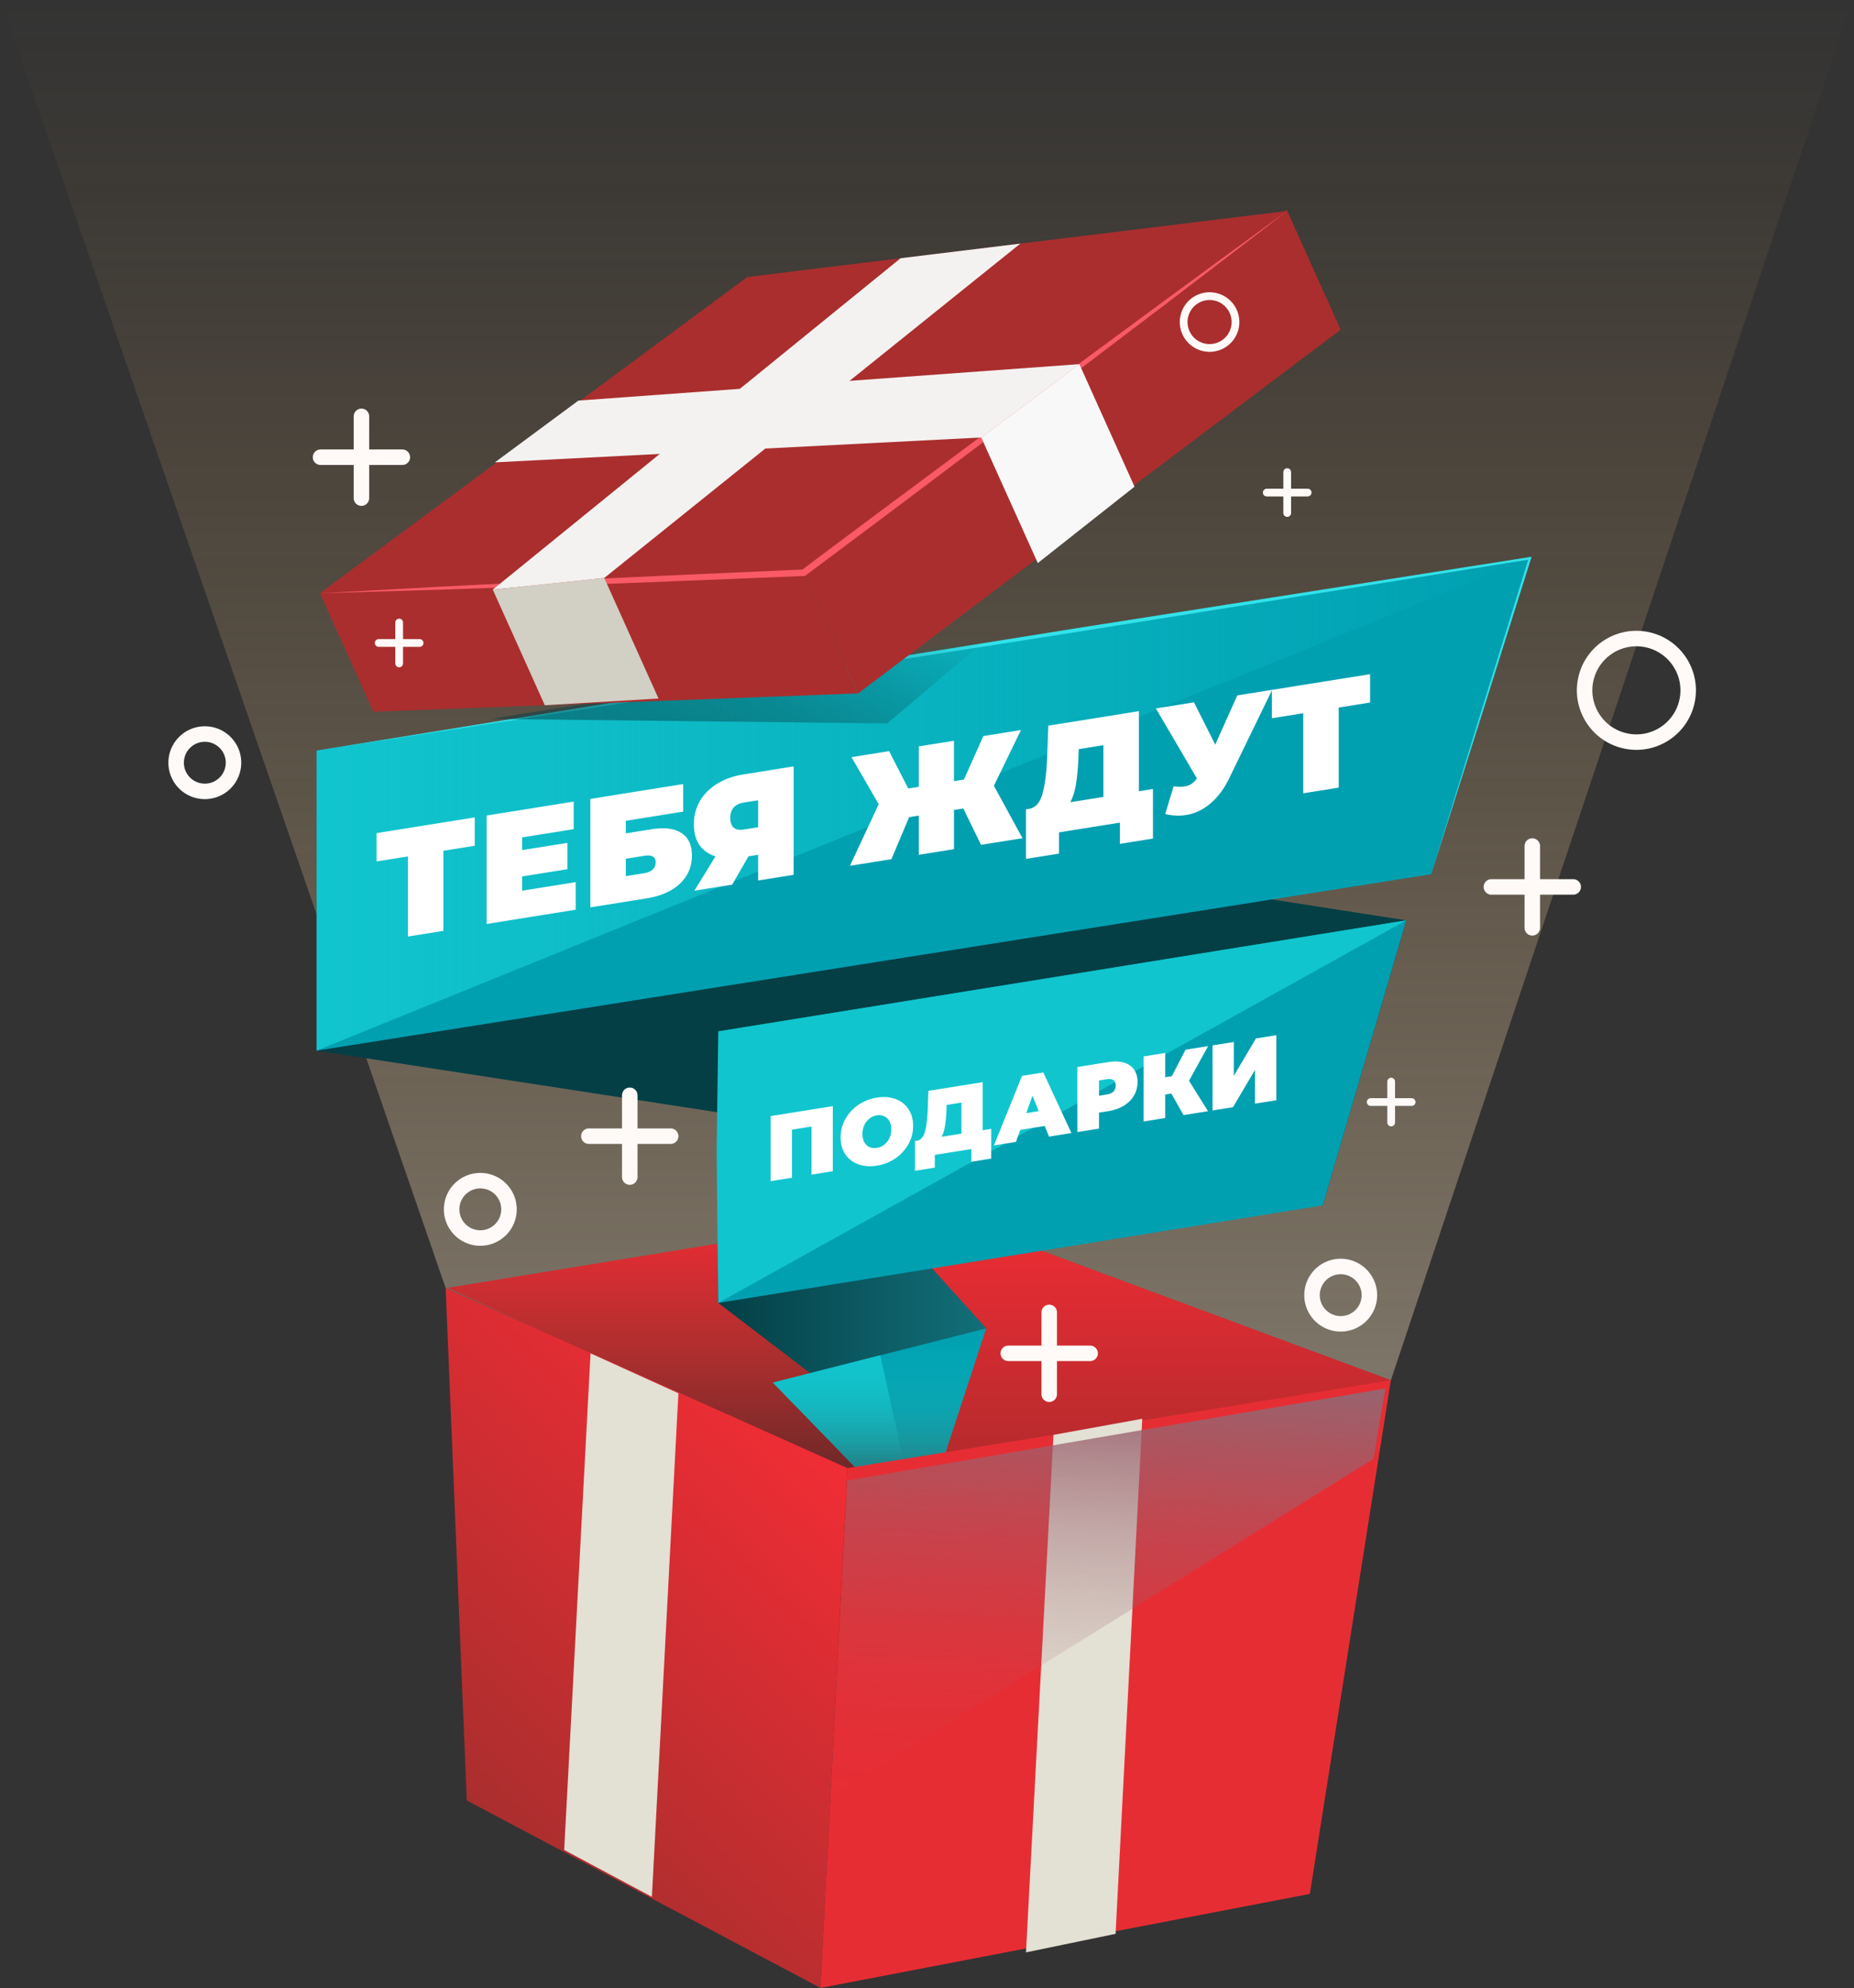<svg width="359" height="385" fill="none" xmlns="http://www.w3.org/2000/svg"><rect width="100%" height="100%" fill="#333333" stroke="none"/><path style="mix-blend-mode:overlay" opacity=".38" d="M86.299 249.452l77.788 34.863 105.231-17.013L358.662 0H.141l86.158 249.452z" fill="url(#paint0_linear)"/><path d="M164.773 285.433L86.651 249.4l93.217-15.262 89.45 33.164-104.545 18.131z" fill="url(#paint1_linear)"/><path d="M180.034 234.199l-2.992 49.157 92.275-16.054-89.283-33.103z" fill="url(#paint2_linear)"/><path style="mix-blend-mode:multiply" d="M164.086 286.709l-77.268-35.655.185 11.821 76.309 38.788.774-14.954z" fill="url(#paint3_linear)"/><path d="M139.081 199.733l51.885 57.518-28.869 12.665-23.016-17.594v-52.589z" fill="url(#paint4_linear)"/><path d="M61.302 203.465l194.813 29.96 16.177-55.194-210.99-32.865v58.099z" fill="url(#paint5_linear)"/><path d="M61.302 145.366L296.241 108.1l-19.117 61.197-215.822 34.167v-58.098z" fill="#00A0B1"/><path d="M296.241 108.1L61.302 145.366v58.098L296.241 108.1z" fill="url(#paint6_linear)"/><path d="M139.081 252.322l117.034-18.897 16.177-55.194-133.211 21.502 18.395 23.324-18.395 29.265z" fill="#00A0B1"/><path d="M272.293 178.231l-133.211 21.502-.317 23.324.317 29.265 133.211-74.091z" fill="url(#paint7_linear)"/><path d="M190.967 257.251l-41.315 10.5 28.332 29.071 12.983-39.571z" fill="#00A0B1"/><path d="M170.459 262.461l-20.807 5.29 28.332 29.071-7.525-34.361z" fill="url(#paint8_linear)"/><path style="mix-blend-mode:multiply" d="M190.967 257.251l-41.315 10.5 28.332 29.071 12.983-39.571z" fill="url(#paint9_linear)"/><path d="M61.302 145.366L120 135.834l58.724-9.409 29.362-4.709 29.371-4.612 58.75-9.224.361-.053-.106.344-9.638 30.576-9.699 30.55 9.409-30.647 9.497-30.611.246.29-58.715 9.409-29.362 4.7-29.379 4.603-58.75 9.224-58.768 9.101z" fill="#32E2EA"/><path d="M91.928 163.788l-6.072.972v15.51l-6.873 1.1v-15.51l-6.073.971v-5.49l19.018-3.043v5.49zm19.547 7.043v5.34l-17.241 2.759v-21l16.856-2.697v5.34l-9.983 1.597v2.46l8.768-1.403v5.1l-8.768 1.403v2.76l10.368-1.659zm2.836-16.114l17.981-2.877v5.34l-11.109 1.778v2.43l4.947-.792c2.528-.404 4.464-.164 5.806.721 1.363.862 2.044 2.323 2.044 4.383 0 2.14-.77 3.943-2.31 5.41-1.541 1.466-3.683 2.419-6.428 2.858l-10.931 1.749v-21zm10.457 14.377c.691-.11 1.224-.346 1.599-.706.395-.363.593-.825.593-1.385 0-1.08-.731-1.503-2.192-1.269l-3.585.574v3.36l3.585-.574zm28.907-20.675v21l-6.872 1.1v-4.98l-1.867.298-3.169 5.487-7.317 1.171 4.088-6.654c-1.343-.425-2.38-1.159-3.111-2.202-.711-1.067-1.066-2.4-1.066-4 0-1.66.385-3.161 1.155-4.505.79-1.346 1.906-2.464 3.348-3.355 1.441-.891 3.14-1.493 5.095-1.805l9.716-1.555zm-9.598 6.996c-1.777.284-2.666 1.276-2.666 2.976 0 1.78.889 2.528 2.666 2.244l2.726-.436v-5.22l-2.726.436zm42.453 1.157l-1.807.289v7.59l-6.813 1.091v-7.591l-1.867.299-3.436 8.14-8.028 1.284 5.569-11.931-5.273-9.116 7.288-1.166 3.703 7.238 2.044-.327v-7.831l6.813-1.09v7.83l1.925-.308 3.763-8.432 7.287-1.166-5.243 10.799 5.539 10.154-8.028 1.284-3.436-7.04zm36.722-3.775v9.6l-6.398 1.023v-4.11l-11.79 1.887v4.11l-6.399 1.024v-9.6l.593-.095c1.204-.193 2.053-1.099 2.547-2.718.494-1.619.81-3.939.948-6.961l.237-6.428 17.537-2.806v15.51l2.725-.436zm-14.426-6.212c-.079 2.033-.237 3.778-.474 5.236-.237 1.438-.603 2.616-1.096 3.535l6.398-1.024v-10.02l-4.769.763-.059 1.51zm37.51-12.992l-8.324 17.142c-.987 2.038-2.202 3.662-3.643 4.873-1.422 1.208-2.992 1.949-4.71 2.224a9.954 9.954 0 01-4.029-.196l1.629-5.36c.869.101 1.58.107 2.133.018.513-.082.948-.241 1.303-.478.376-.24.731-.597 1.067-1.071l-7.939-13.55 7.376-1.18 4.118 8.191 4.265-9.532 6.754-1.081zm18.963 2.456l-6.072.972v15.51l-6.873 1.099v-15.51l-6.073.972v-5.49l19.018-3.043v5.49zM161.264 214.213v12.6l-4.123.66v-9.306l-3.786.606v9.306l-4.124.659v-12.6l12.033-1.925zm8.528 11.524c-1.339.214-2.542.124-3.608-.269-1.067-.393-1.902-1.04-2.506-1.939-.605-.911-.907-1.997-.907-3.257s.302-2.436.907-3.529a7.94 7.94 0 012.506-2.759c1.066-.735 2.269-1.209 3.608-1.423 1.339-.214 2.542-.125 3.608.268 1.066.394 1.902 1.046 2.506 1.958.604.899.907 1.978.907 3.238s-.303 2.443-.907 3.548a7.998 7.998 0 01-2.506 2.74 8.684 8.684 0 01-3.608 1.424zm0-3.438a3.078 3.078 0 001.404-.603 3.545 3.545 0 001.013-1.26c.249-.52.373-1.098.373-1.734 0-.636-.124-1.168-.373-1.596-.249-.44-.586-.752-1.013-.936-.415-.198-.883-.255-1.404-.171a3.068 3.068 0 00-1.422.623 3.4 3.4 0 00-.995 1.258c-.249.507-.374 1.079-.374 1.715 0 .636.125 1.174.374 1.615.248.428.58.741.995.938.427.184.9.234 1.422.151zm22.136-3.686v5.76l-3.84.614v-2.466l-7.074 1.132v2.466l-3.839.614v-5.76l.356-.056c.723-.116 1.232-.66 1.528-1.631.297-.971.486-2.364.569-4.177l.142-3.857 10.522-1.683v9.306l1.636-.262zm-8.656-3.727c-.048 1.22-.142 2.267-.285 3.142-.142.862-.361 1.569-.657 2.121l3.839-.615v-6.012l-2.862.458-.035.906zm19.018 3.167l-4.728.757-.835 2.329-4.266.683 5.439-13.471 4.124-.659 5.438 11.729-4.336.694-.836-2.062zm-1.155-2.875l-1.209-2.975-1.208 3.362 2.417-.387zm13.466-9.499c1.149-.184 2.15-.152 3.003.096.854.247 1.511.694 1.973 1.34.462.646.694 1.449.694 2.409 0 .96-.232 1.837-.694 2.631-.462.794-1.119 1.451-1.973 1.972-.853.52-1.854.872-3.003 1.056l-1.796.288v3.096l-4.194.671v-12.6l5.99-.959zm-.267 6.271c.569-.091.995-.285 1.28-.583.284-.309.426-.698.426-1.166 0-.468-.142-.805-.426-1.012-.285-.218-.711-.282-1.28-.191l-1.529.245v2.952l1.529-.245zm15.9-2.652l3.679 5.891-4.728.757-2.382-4.173-1.173.188v4.554l-4.195.671v-12.6l4.195-.671v4.698l1.28-.205 2.648-5.122 4.372-.699-3.696 6.711zm4.552-6.848l4.123-.66v6.552l4.284-7.237 3.946-.632v12.6l-4.124.66v-6.534l-4.266 7.217-3.963.634v-12.6z" fill="#fff"/><path d="M158.876 384.978l5.21-100.663-77.787-34.862 4.084 99.219 68.493 36.306z" fill="url(#paint10_linear)"/><path d="M269.317 267.302l-15.684 99.466-94.757 18.21 5.21-100.663 105.231-17.013z" fill="url(#paint11_linear)"/><path d="M221.182 274.757l-5.167 99.747-17.347 3.591 5.316-100.222 17.198-3.116z" fill="#E3E0D4"/><path style="mix-blend-mode:multiply" d="M268.261 268.886l-2.306 13.634-105.037 65.325 3.169-61.136 104.174-17.823z" fill="url(#paint12_linear)"/><path d="M126.231 367.34l5.132-97.521-17.014-7.736-5.104 96.174 16.986 9.083z" fill="#E3E0D4"/><path opacity=".5" d="M190.966 123.855l-19.169 16.248-76.846-.881 96.015-15.367z" fill="url(#paint13_linear)"/><path d="M155.619 110.89l-93.665 3.979 82.751-61.224L249.25 40.848l-93.631 70.042z" fill="url(#paint14_linear)"/><path d="M249.162 40.645L259.6 63.846l-93.445 70.439-10.984-24.398 93.991-69.242z" fill="url(#paint15_linear)"/><path d="M166.155 134.285l-10.985-24.398-93.216 4.982 10.333 22.954 93.868-3.538z" fill="url(#paint16_linear)"/><path d="M249.259 40.848c-7.711 5.958-15.465 11.864-23.201 17.788L202.769 76.3l-23.368 17.603a5768.052 5768.052 0 01-23.394 17.524l-.159.123h-.194l-23.42.942c-7.807.335-15.614.616-23.421.88l-23.43.819-23.43.704 23.404-1.285 23.412-1.171c7.804-.393 15.608-.763 23.412-1.109l23.421-1.047-.352.123c7.771-5.87 15.596-11.68 23.412-17.497l23.456-17.454 23.526-17.347a6510.658 6510.658 0 0123.615-17.26z" fill="#F95A66"/><path d="M190.007 84.723l-94.176 4.815 16.168-11.962 97.002-7.058-18.994 14.205z" fill="#F3F2F0"/><path d="M190.007 84.723l10.949 24.319 18.73-14.795-10.685-23.73-18.994 14.206z" fill="#F8F8F8"/><path d="M197.577 47.176l-80.57 64.753-21.59 2.253 78.968-64.172 23.192-2.834z" fill="#F3F2F0"/><path d="M117.007 111.929l10.509 23.35-22.021 1.294-10.078-22.391 21.59-2.253z" fill="#D2CFC4"/><path d="M239.234 62.367a5.019 5.019 0 01-3.097 4.635 5.015 5.015 0 01-6.84-3.656 5.019 5.019 0 012.133-5.15 5.016 5.016 0 017.804 4.171v0z" stroke="#FFFAF8" stroke-width="1.5" stroke-linecap="round" stroke-linejoin="round"/><path d="M326.619 136.003c1.278-5.387-2.052-10.79-7.439-12.069-5.387-1.278-10.791 2.052-12.069 7.439-1.278 5.387 2.052 10.791 7.439 12.069 5.387 1.279 10.791-2.052 12.069-7.439zM265.163 250.817a5.554 5.554 0 11-5.554-5.554 5.564 5.564 0 015.554 5.554v0zM93.005 239.753a5.553 5.553 0 10.001-11.107 5.553 5.553 0 00-.001 11.107zM45.213 147.707a5.553 5.553 0 11-5.553-5.554 5.543 5.543 0 015.133 3.427c.279.675.422 1.397.42 2.127v0zM203.165 254.161v15.843M195.244 262.083h15.843M296.707 163.84v15.843M288.786 171.761h15.843" stroke="#FFFAF8" stroke-width="3" stroke-linecap="round" stroke-linejoin="round"/><path d="M269.379 209.458v7.922M265.418 213.419h7.921M249.25 91.43v7.921M245.289 95.39h7.921M77.29 120.556v7.921M73.33 124.517h7.92" stroke="#FFFAF8" stroke-width="1.5" stroke-linecap="round" stroke-linejoin="round"/><path d="M69.988 80.622v15.843M62.066 88.544H77.91M121.945 212.108v15.842M114.023 220.029h15.843" stroke="#FFFAF8" stroke-width="3" stroke-linecap="round" stroke-linejoin="round"/><defs><linearGradient id="paint0_linear" x1="179.401" y1="284.315" x2="179.401" y2="0" gradientUnits="userSpaceOnUse"><stop offset=".02" stop-color="#FFEBCA"/><stop offset="1" stop-color="#F9B65B" stop-opacity="0"/></linearGradient><linearGradient id="paint1_linear" x1="177.984" y1="285.433" x2="177.984" y2="234.138" gradientUnits="userSpaceOnUse"><stop offset=".02" stop-color="#702828"/><stop offset=".43" stop-color="#AA2E2E"/><stop offset="1" stop-color="#F12D35"/></linearGradient><linearGradient id="paint2_linear" x1="223.179" y1="330.867" x2="223.179" y2="234.199" gradientUnits="userSpaceOnUse"><stop offset=".08" stop-color="#832826"/><stop offset="1" stop-color="#F12D35"/></linearGradient><linearGradient id="paint3_linear" x1="123.847" y1="300.804" x2="126.176" y2="254.217" gradientUnits="userSpaceOnUse"><stop stop-color="#9A5F8B" stop-opacity="0"/><stop offset=".13" stop-color="#9A5F8B" stop-opacity=".04"/><stop offset=".3" stop-color="#9A5F8B" stop-opacity=".14"/><stop offset=".49" stop-color="#9A5F8B" stop-opacity=".31"/><stop offset=".7" stop-color="#9A5F8B" stop-opacity=".55"/><stop offset=".91" stop-color="#9A5F8B" stop-opacity=".86"/><stop offset="1" stop-color="#9A5F8B"/></linearGradient><linearGradient id="paint4_linear" x1="139.081" y1="234.824" x2="190.966" y2="234.824" gradientUnits="userSpaceOnUse"><stop stop-color="#043F45"/><stop offset="1" stop-color="#126F79"/></linearGradient><linearGradient id="paint5_linear" x1="25654.6" y1="18413.4" x2="76235.2" y2="18413.4" gradientUnits="userSpaceOnUse"><stop stop-color="#043F45"/><stop offset="1" stop-color="#126F79"/></linearGradient><linearGradient id="paint6_linear" x1="61.302" y1="174.566" x2="296.241" y2="174.566" gradientUnits="userSpaceOnUse"><stop stop-color="#11C5CE"/><stop offset="1" stop-color="#11C5CE" stop-opacity="0"/></linearGradient><linearGradient id="paint7_linear" x1="28067.4" y1="21786.2" x2="48326.3" y2="21786.2" gradientUnits="userSpaceOnUse"><stop stop-color="#11C5CE"/><stop offset="1" stop-color="#11C5CE" stop-opacity="0"/></linearGradient><linearGradient id="paint8_linear" x1="7451.68" y1="13029" x2="8363.69" y2="13029" gradientUnits="userSpaceOnUse"><stop stop-color="#11C5CE"/><stop offset="1" stop-color="#11C5CE" stop-opacity="0"/></linearGradient><linearGradient id="paint9_linear" x1="170.31" y1="296.822" x2="170.31" y2="257.251" gradientUnits="userSpaceOnUse"><stop offset=".35" stop-color="#21878D"/><stop offset=".44" stop-color="#1E9399" stop-opacity=".81"/><stop offset=".62" stop-color="#18A8B0" stop-opacity=".47"/><stop offset=".78" stop-color="#14B8C0" stop-opacity=".21"/><stop offset=".91" stop-color="#12C1CA" stop-opacity=".06"/><stop offset="1" stop-color="#11C5CE" stop-opacity="0"/></linearGradient><linearGradient id="paint10_linear" x1="90.752" y1="349.042" x2="159.791" y2="280.011" gradientUnits="userSpaceOnUse"><stop stop-color="#AA2E2E"/><stop offset="1" stop-color="#F12D35"/></linearGradient><linearGradient id="paint11_linear" x1="29187.3" y1="57440.3" x2="44406.3" y2="43157" gradientUnits="userSpaceOnUse"><stop stop-color="#AA2E2E"/><stop offset="1" stop-color="#F12D35"/></linearGradient><linearGradient id="paint12_linear" x1="212.595" y1="351.6" x2="216.816" y2="267.193" gradientUnits="userSpaceOnUse"><stop stop-color="#9A626D" stop-opacity="0"/><stop offset=".15" stop-color="#9A626D" stop-opacity=".03"/><stop offset=".32" stop-color="#9A626D" stop-opacity=".11"/><stop offset=".48" stop-color="#9A626D" stop-opacity=".25"/><stop offset=".65" stop-color="#9A626D" stop-opacity=".44"/><stop offset=".82" stop-color="#9A626D" stop-opacity=".69"/><stop offset=".99" stop-color="#9A626D" stop-opacity=".99"/><stop offset="1" stop-color="#9A626D"/></linearGradient><linearGradient id="paint13_linear" x1="127.631" y1="158.084" x2="158.286" y2="104.985" gradientUnits="userSpaceOnUse"><stop stop-color="#043F45"/><stop offset=".28" stop-color="#054147" stop-opacity=".95"/><stop offset=".51" stop-color="#07484F" stop-opacity=".81"/><stop offset=".71" stop-color="#0A545B" stop-opacity=".57"/><stop offset=".9" stop-color="#0F646D" stop-opacity=".23"/><stop offset="1" stop-color="#126F79" stop-opacity="0"/></linearGradient><linearGradient id="paint14_linear" x1="29671.6" y1="10572.5" x2="69528.3" y2="10572.5" gradientUnits="userSpaceOnUse"><stop stop-color="#AA2E2E"/><stop offset="1" stop-color="#F12D35"/></linearGradient><linearGradient id="paint15_linear" x1="27724.7" y1="14386.2" x2="40115.3" y2="14386.2" gradientUnits="userSpaceOnUse"><stop stop-color="#AA2E2E"/><stop offset="1" stop-color="#F12D35"/></linearGradient><linearGradient id="paint16_linear" x1="16535.1" y1="5544.56" x2="28871.5" y2="5544.56" gradientUnits="userSpaceOnUse"><stop stop-color="#AA2E2E"/><stop offset="1" stop-color="#F12D35"/></linearGradient></defs></svg>